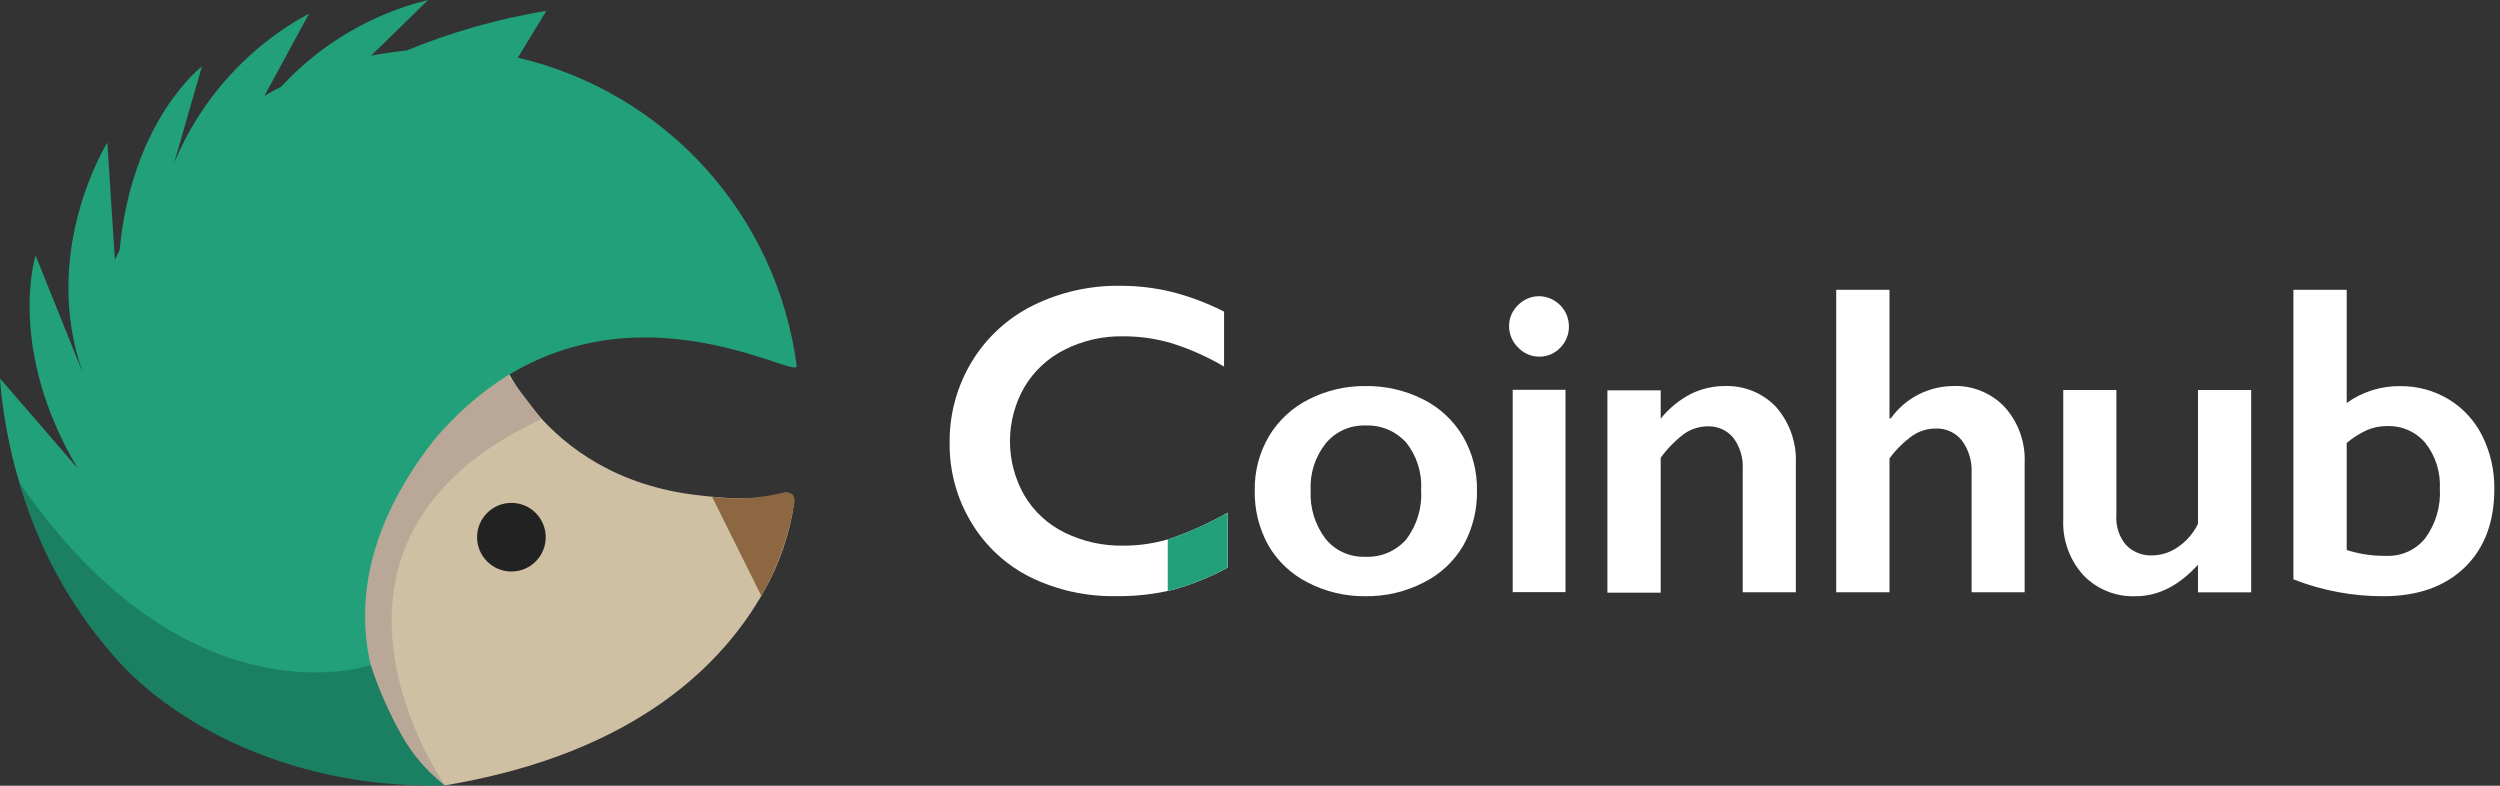 <?xml version="1.0" encoding="UTF-8"?>
<svg width="140px" height="44px" viewBox="0 0 140 44" version="1.1" xmlns="http://www.w3.org/2000/svg" xmlns:xlink="http://www.w3.org/1999/xlink">
    <rect x="0" y="0" width="140" height="44" fill="#333333" stroke="none"/>
    <title>Coinhub-</title>
    <g id="页面-1" stroke="none" stroke-width="1" fill="none" fill-rule="evenodd">
        <g id="画板备份-5" transform="translate(-163, -100)" fill-rule="nonzero">
            <g id="Coinhub-" transform="translate(163, 100)">
                <path d="M62.74,16.005 C63.694,16.002 64.645,16.113 65.573,16.335 C66.603,16.594 67.601,16.968 68.547,17.45 L68.547,20.528 C67.636,19.99 66.666,19.556 65.658,19.234 C64.759,18.964 63.825,18.829 62.887,18.833 C61.755,18.814 60.635,19.07 59.624,19.579 C58.684,20.047 57.899,20.777 57.363,21.68 C56.835,22.603 56.558,23.648 56.558,24.711 C56.558,25.774 56.835,26.819 57.363,27.742 C57.895,28.64 58.678,29.364 59.615,29.824 C60.634,30.324 61.757,30.575 62.891,30.556 C63.794,30.56 64.692,30.426 65.554,30.159 C66.659,29.773 67.727,29.289 68.746,28.714 L68.746,31.793 C67.783,32.312 66.767,32.723 65.715,33.02 C64.659,33.277 63.576,33.399 62.49,33.384 C60.828,33.413 59.182,33.048 57.689,32.317 C56.316,31.629 55.169,30.563 54.384,29.243 C53.585,27.917 53.168,26.396 53.18,24.848 C53.154,23.229 53.584,21.635 54.422,20.249 C55.241,18.901 56.427,17.812 57.84,17.11 C59.362,16.357 61.042,15.978 62.74,16.005 Z" id="路径" fill="#FFFFFF"></path>
                <path d="M76.474,21.618 C77.59,21.605 78.692,21.859 79.689,22.36 C80.617,22.823 81.392,23.542 81.922,24.432 C82.455,25.351 82.728,26.397 82.711,27.459 C82.734,28.534 82.472,29.596 81.951,30.537 C81.427,31.436 80.65,32.162 79.718,32.624 C78.715,33.139 77.602,33.401 76.474,33.388 C75.35,33.403 74.239,33.141 73.24,32.624 C72.315,32.158 71.545,31.433 71.026,30.537 C70.505,29.596 70.242,28.534 70.266,27.459 C70.247,26.39 70.525,25.338 71.068,24.418 C71.601,23.534 72.374,22.82 73.297,22.36 C74.281,21.861 75.371,21.606 76.474,21.618 Z M73.396,27.459 C73.346,28.432 73.64,29.391 74.227,30.169 C74.493,30.498 74.833,30.762 75.219,30.937 C75.605,31.112 76.027,31.195 76.451,31.179 C76.881,31.201 77.311,31.125 77.708,30.957 C78.106,30.79 78.46,30.535 78.745,30.211 C79.35,29.417 79.647,28.431 79.581,27.435 C79.642,26.473 79.34,25.523 78.736,24.772 C78.447,24.457 78.093,24.208 77.698,24.045 C77.303,23.882 76.877,23.808 76.451,23.828 C76.031,23.816 75.615,23.899 75.233,24.072 C74.851,24.244 74.514,24.502 74.246,24.824 C73.65,25.569 73.348,26.506 73.396,27.459 L73.396,27.459 Z" id="形状" fill="#FFFFFF"></path>
                <path d="M96.577,21.618 C97.119,21.598 97.658,21.694 98.159,21.9 C98.66,22.106 99.111,22.417 99.481,22.813 C100.231,23.686 100.62,24.812 100.567,25.962 L100.567,33.167 L97.592,33.167 L97.592,26.264 C97.627,25.639 97.441,25.021 97.068,24.517 C96.894,24.307 96.673,24.139 96.424,24.028 C96.174,23.916 95.901,23.864 95.628,23.875 C95.165,23.878 94.712,24.019 94.33,24.281 C93.82,24.662 93.371,25.119 92.999,25.636 L92.999,33.19 L90.015,33.19 L90.015,21.859 L92.999,21.859 L92.999,23.446 C93.459,22.87 94.035,22.398 94.689,22.058 C95.277,21.77 95.923,21.619 96.577,21.618 L96.577,21.618 Z" id="路径" fill="#FFFFFF"></path>
                <path d="M105.812,16.227 L105.812,23.427 L105.887,23.427 C106.284,22.872 106.805,22.419 107.41,22.105 C108.015,21.791 108.685,21.624 109.367,21.618 C109.909,21.596 110.449,21.691 110.951,21.897 C111.453,22.102 111.904,22.413 112.275,22.808 C113.034,23.66 113.43,24.775 113.38,25.915 L113.38,33.167 L110.41,33.167 L110.41,26.481 C110.443,25.833 110.251,25.193 109.867,24.668 C109.692,24.448 109.467,24.273 109.211,24.157 C108.955,24.04 108.675,23.986 108.394,23.998 C107.939,23.998 107.494,24.133 107.115,24.385 C106.616,24.742 106.176,25.176 105.812,25.669 L105.812,33.167 L102.828,33.167 L102.828,16.227 L105.812,16.227 Z" id="路径" fill="#FFFFFF"></path>
                <path d="M118.517,21.84 L118.517,28.847 C118.472,29.457 118.668,30.061 119.064,30.527 C119.254,30.72 119.483,30.871 119.735,30.971 C119.987,31.07 120.257,31.115 120.528,31.103 C121.045,31.095 121.547,30.931 121.968,30.631 C122.449,30.304 122.835,29.857 123.087,29.333 L123.087,21.84 L126.066,21.84 L126.066,33.171 L123.087,33.171 L123.087,31.627 C122.01,32.805 120.846,33.392 119.593,33.388 C119.047,33.41 118.503,33.315 117.997,33.11 C117.49,32.905 117.033,32.594 116.657,32.199 C115.894,31.35 115.494,30.237 115.542,29.097 L115.542,21.84 L118.517,21.84 Z" id="路径" fill="#FFFFFF"></path>
                <path d="M86.175,16.587 C86.621,16.59 87.048,16.768 87.364,17.084 C87.679,17.399 87.858,17.826 87.86,18.273 C87.863,18.492 87.823,18.709 87.742,18.912 C87.661,19.116 87.541,19.301 87.388,19.458 C87.236,19.623 87.052,19.754 86.846,19.843 C86.64,19.931 86.418,19.976 86.194,19.972 C85.972,19.972 85.753,19.926 85.55,19.838 C85.347,19.749 85.164,19.62 85.013,19.458 C84.854,19.304 84.728,19.12 84.641,18.916 C84.554,18.713 84.509,18.494 84.508,18.273 C84.505,18.049 84.549,17.827 84.637,17.622 C84.725,17.416 84.855,17.231 85.018,17.078 C85.324,16.769 85.739,16.592 86.175,16.587 Z M87.667,21.828 L87.667,33.159 L84.711,33.159 L84.711,21.828 L87.667,21.828 Z" id="形状" fill="#FFFFFF"></path>
                <path d="M131.415,16.227 L131.415,22.567 C132.288,21.94 133.338,21.609 134.413,21.623 C135.367,21.613 136.305,21.868 137.123,22.36 C137.935,22.852 138.591,23.566 139.012,24.418 C139.467,25.339 139.697,26.355 139.682,27.383 C139.682,29.243 139.128,30.708 138.02,31.778 C136.912,32.849 135.397,33.385 133.473,33.389 C131.748,33.393 130.038,33.073 128.431,32.444 L128.431,16.227 L131.415,16.227 Z M131.415,30.801 C132.137,31.031 132.891,31.141 133.648,31.127 C134.064,31.143 134.478,31.061 134.856,30.887 C135.234,30.713 135.566,30.452 135.825,30.126 C136.405,29.323 136.691,28.344 136.632,27.355 C136.679,26.435 136.39,25.529 135.82,24.805 C135.557,24.495 135.227,24.249 134.855,24.085 C134.483,23.922 134.078,23.845 133.672,23.861 C133.28,23.856 132.892,23.935 132.534,24.092 C132.131,24.279 131.755,24.519 131.415,24.805 L131.415,30.801 Z" id="形状" fill="#FFFFFF"></path>
                <path d="M65.394,30.197 L65.394,33.091 L65.71,33.02 C66.762,32.724 67.779,32.312 68.741,31.793 L68.741,28.715 C67.722,29.29 66.654,29.773 65.549,30.159 L65.394,30.197 Z" id="路径" fill="#22A079"></path>
                <path d="M27.756,19.291 C27.756,19.291 30.065,26.703 39.087,27.732 C40.579,27.902 42.269,28.086 43.997,27.577 C44.071,27.581 44.142,27.602 44.207,27.636 C44.273,27.671 44.329,27.719 44.374,27.778 C44.419,27.837 44.451,27.904 44.467,27.976 C44.483,28.048 44.484,28.123 44.469,28.195 C44.215,29.929 43.64,31.601 42.774,33.124 C40.584,37.019 35.773,42.17 24.909,43.983 C24.333,43.983 23.195,43.478 22.666,43.568 C22.666,43.558 9.565,32.062 27.756,19.291 Z" id="路径" fill="#CFBFA3"></path>
                <path d="M24.909,43.983 C24.909,43.983 15.419,30.414 30.319,23.464 L28.464,21.047 C28.464,21.047 9.168,30.896 24.909,43.983 Z" id="路径" fill="#B9A798"></path>
                <path d="M44.469,28.214 C44.175,30.028 43.552,31.774 42.633,33.365 L39.875,27.817 C41.153,27.987 42.451,27.922 43.704,27.624 C44.304,27.487 44.564,27.685 44.469,28.214 Z" id="路径" fill="#8C6742"></path>
                <path d="M28.639,32.005 C29.7,32.005 30.56,31.145 30.56,30.084 C30.56,29.022 29.7,28.162 28.639,28.162 C27.578,28.162 26.717,29.022 26.717,30.084 C26.717,31.145 27.578,32.005 28.639,32.005 Z" id="路径" fill="#222222"></path>
                <path d="M29.002,3.229 L30.598,0.604 C27.908,1.051 25.276,1.799 22.751,2.833 C22.089,2.895 21.431,2.991 20.778,3.121 L23.974,0 C20.815,0.773 17.954,2.461 15.75,4.853 C15.424,5.014 15.103,5.189 14.806,5.373 L17.313,0.755 C13.912,2.589 11.245,5.536 9.759,9.103 L11.307,3.72 C11.307,3.72 7.393,6.685 6.699,13.998 C6.61,14.178 6.52,14.357 6.435,14.541 L6.01,7.988 C6.01,7.988 2.205,14.055 4.65,20.915 L1.992,14.305 C1.992,14.305 0.345,19.499 4.353,26.231 L0,21.189 C0,21.189 0.42,29.89 5.396,34.597 C5.396,34.597 7.186,34.064 8.286,35.329 C10.038,37.878 12.357,39.985 15.061,41.487 C17.765,42.988 20.781,43.843 23.871,43.983 C24.13,43.983 24.649,43.983 24.649,43.983 C24.649,43.983 15.415,36.009 24.314,24.626 C33.218,14.149 44.724,21.434 44.615,20.495 C44.078,16.371 42.295,12.508 39.506,9.423 C36.716,6.339 33.052,4.178 29.002,3.229 L29.002,3.229 Z" id="路径" fill="#22A079"></path>
                <path d="M20.759,37.241 C20.759,37.241 10.566,40.796 1.095,27.029 C2.111,30.641 3.93,33.977 6.416,36.788 C9.877,40.768 16.751,44.224 24.909,43.973 C23.923,43.212 23.101,42.26 22.492,41.174 C21.788,39.922 21.207,38.605 20.759,37.241 L20.759,37.241 Z" id="路径" fill="#1B8061"></path>
            </g>
        </g>
    </g>
</svg>
